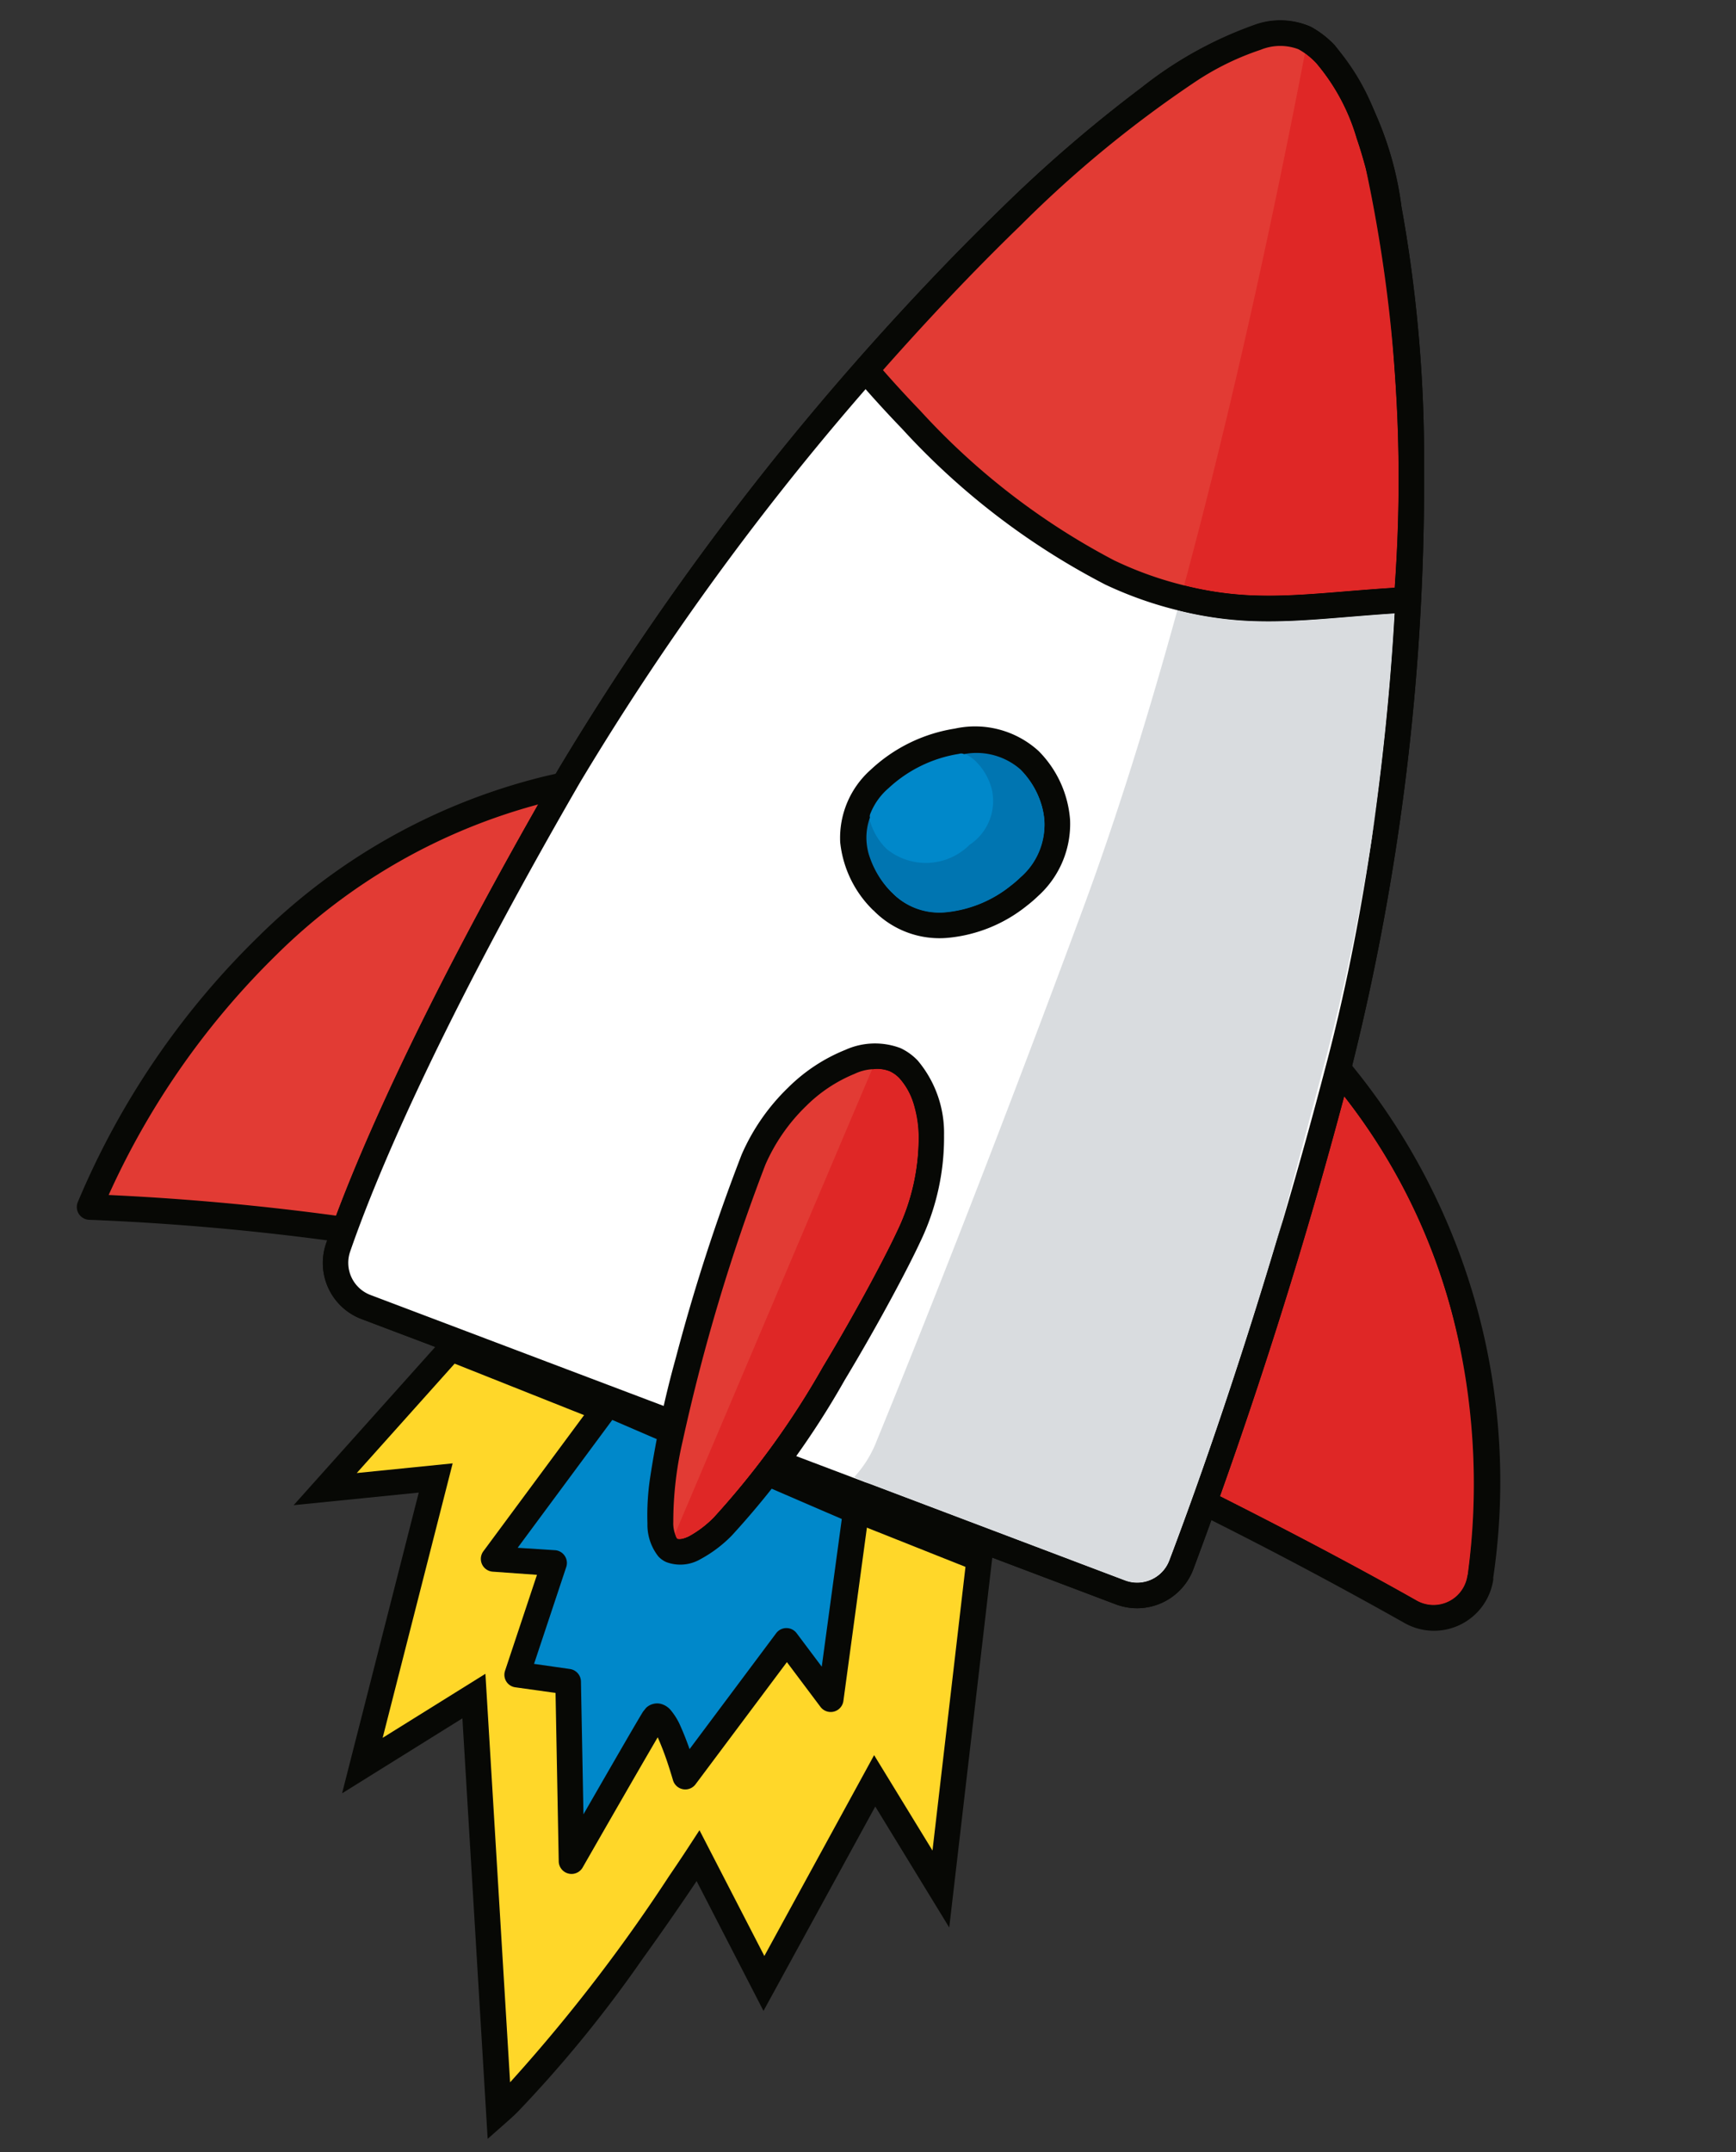 <svg xmlns="http://www.w3.org/2000/svg" width="55.041" height="68.21" viewBox="0 0 55.041 68.21">
  <rect x="0" y="0" width="55.041" height="68.21" fill="#333333" stroke="none"/>
  <g id="Rocket" transform="translate(17533.916 -26055.799) rotate(-105)">
    <path id="Path_3164" data-name="Path 3164" d="M88.463,124.567a1.5,1.5,0,0,1-.49-2.435,144.552,144.552,0,0,0,13.511-15.955c4.085-6.036,8.814-17.738,9.715-21.17,0,0,17.176,12.272,4.209,30.356-10.2,14.221-22.257,11.161-26.944,9.2" transform="translate(-20778.74 -23772.365)" fill="#e23b34"/>
    <path id="Path_3165" data-name="Path 3165" d="M88.435,124.54l.156-.375a1.087,1.087,0,0,1-.357-1.774,144.885,144.885,0,0,0,13.557-16.013,79.681,79.681,0,0,0,6.087-11.625,82.175,82.175,0,0,0,3.684-9.67l-.393-.1-.236.33s.053.038.16.12a25.1,25.1,0,0,1,6.264,7.342,18.673,18.673,0,0,1,2.451,9.617c-.1,3.746-1.393,8.012-4.761,12.71a27.481,27.481,0,0,1-8.878,8.285,20.033,20.033,0,0,1-17.58.781l-.156.375-.156.374a20.846,20.846,0,0,0,18.286-.821,28.3,28.3,0,0,0,9.145-8.522c3.448-4.806,4.808-9.243,4.912-13.162a19.48,19.48,0,0,0-2.553-10.032,25.543,25.543,0,0,0-6.663-7.728.406.406,0,0,0-.629.227,81.732,81.732,0,0,1-3.642,9.548,78.942,78.942,0,0,1-6.016,11.5,144.324,144.324,0,0,1-13.464,15.9,1.9,1.9,0,0,0,.623,3.1Z" transform="translate(-20778.713 -23772.338)" fill="#070805"/>
    <path id="Path_3166" data-name="Path 3166" d="M93.086,119.47c-1.847,2.072-3.565,3.907-4.8,5.158a1.088,1.088,0,0,0,.357,1.775l-.157.375.157-.375a21.567,21.567,0,0,0,8.191,1.67,19.009,19.009,0,0,0,7.485-1.523c-4.961-2.877-8.773-5.382-11.237-7.081" transform="translate(-20778.77 -23774.576)" fill="#df2726"/>
    <path id="Path_3167" data-name="Path 3167" d="M88,124.3l-.024.024a1.5,1.5,0,0,0,.357,2.372,1.5,1.5,0,0,1-.357-2.372L88,124.3m.026-.027L88,124.3l.022-.022m.025-.025-.023.023.023-.023m.024-.024-.015.015.015-.015m.025-.027-.014.015.014-.015m.026-.025-.019.018.019-.018m.027-.028-.008.008.008-.008m.027-.028-.015.015.015-.015m.058-.059-.051.051.051-.051m4.485-4.838c-1.7,1.907-3.288,3.61-4.482,4.835,1.194-1.224,2.782-2.927,4.483-4.835h0" transform="translate(-20778.742 -23774.561)" fill="#070805"/>
    <path id="Path_3168" data-name="Path 3168" d="M88.618,126.388l-.156.375a21.929,21.929,0,0,0,8.327,1.695,19.449,19.449,0,0,0,7.93-1.677l-.424-.245a19.011,19.011,0,0,1-7.486,1.523,21.575,21.575,0,0,1-8.191-1.67m4.1-7.167c-1.7,1.907-3.289,3.61-4.483,4.834l0,0-.051.051-.007.007-.015.016-.012.012-.009.009-.019.019-.018.019-.007.007-.014.015-.012.011-.015.016-.009.008-.023.024v0L88,124.3,88,124.3l-.024.024a1.5,1.5,0,0,0,.357,2.371,1.447,1.447,0,0,0,.133.064l.156-.375a1.087,1.087,0,0,1-.357-1.774c1.232-1.252,2.95-3.087,4.8-5.159l-.337-.233" transform="translate(-20778.742 -23774.561)" fill="#070805"/>
    <path id="Path_3169" data-name="Path 3169" d="M93.709,119.143l-.272.306c2.463,1.7,6.276,4.2,11.237,7.081.153-.066.308-.133.461-.2-5.049-2.917-8.926-5.461-11.426-7.184" transform="translate(-20779.119 -23774.555)" fill="#df2726"/>
    <path id="Path_3170" data-name="Path 3170" d="M93.348,118.894l-.272.306h0l.272-.306Z" transform="translate(-20779.098 -23774.539)" fill="#070805"/>
    <path id="Path_3171" data-name="Path 3171" d="M105.111,126.312q-.23.105-.46.2l.424.245c.152-.066.3-.136.455-.208l-.034-.019-.385-.222M93.349,118.9l-.272.306.337.233.272-.306-.337-.233" transform="translate(-20779.098 -23774.539)" fill="#070805"/>
    <path id="Path_3172" data-name="Path 3172" d="M92.627,109.63l-9.8-3.887,3.856-1.139-5.294-5.053,4.449-.969s-4.786-5.335-6.211-8.206l12.935,2.648-1.213-3.988,8.2,4.606.566-3.477,3.274,5.009Z" transform="translate(-20778.232 -23772.623)" fill="#ffd729"/>
    <path id="Path_3173" data-name="Path 3173" d="M92.576,109.572l.15-.377-8.706-3.453,3.4-1.005-5.248-5.009,4.383-.955-.466-.519s-.27-.3-.7-.8a52.732,52.732,0,0,1-5.249-6.941c-.071-.128-.137-.253-.2-.372l-.363.181-.082.4L93.1,93.5l-1.117-3.672,7.828,4.395.491-3.016,2.546,3.895-10.6,14.227.326.242.15-.377-.15.377.326.242,10.936-14.682-4-6.121-.641,3.935L90.617,88.13l1.308,4.3L78.844,89.754l.37.745c.065.131.136.267.212.4a39.743,39.743,0,0,0,3.654,5.071c1.3,1.595,2.4,2.818,2.405,2.822l.3-.271-.087-.4-5.2,1.13,5.34,5.1-4.311,1.273,11.182,4.436.186-.25Z" transform="translate(-20778.184 -23772.564)" fill="#070805"/>
    <path id="Path_3174" data-name="Path 3174" d="M95.581,106.616l-5.558-2.327,2.148-.863L88.846,99.2s2.44-.041,2.036-.474-3.688-3.692-3.688-3.692L92.712,96.4l.644-1.5,3.105,2.049.63-1.824,3.8,4.778Z" transform="translate(-20778.719 -23773)" fill="#0088ca"/>
    <path id="Path_3175" data-name="Path 3175" d="M95.553,106.588l.157-.374-4.645-1.946,1.23-.494a.405.405,0,0,0,.168-.628l-3.325-4.222-.319.252.007.406s.4-.007.858-.043c.229-.019.473-.045.7-.082a2.051,2.051,0,0,0,.615-.183.62.62,0,0,0,.251-.243.509.509,0,0,0-.006-.484l-.089-.121c-.216-.231-1.131-1.146-2.005-2.019s-1.693-1.684-1.694-1.684l-.285.288-.1.394,5.518,1.367a.407.407,0,0,0,.471-.235l.452-1.057,2.7,1.78a.4.4,0,0,0,.354.046.4.4,0,0,0,.254-.252L97.2,95.93l3.138,3.947-5.108,6.459.318.252.157-.374-.157.374.319.252,5.307-6.712a.405.405,0,0,0,0-.5l-3.8-4.778a.406.406,0,0,0-.7.12l-.46,1.33-2.668-1.76a.4.4,0,0,0-.6.18L92.446,95.9l-5.183-1.284a.406.406,0,0,0-.384.682s.821.815,1.692,1.684,1.8,1.8,1.986,2l.145-.136-.173.1.028.039.145-.135-.173.1.27-.15-.27-.144v.294l.27-.15-.27-.144.225.12-.168-.192-.056.072.225.12-.168-.192.056.064-.041-.075-.015.011.056.064-.041-.075a1.55,1.55,0,0,1-.357.093,9.27,9.27,0,0,1-.932.095c-.288.016-.5.019-.5.02a.406.406,0,0,0-.313.657l2.99,3.8-1.645.661a.406.406,0,0,0-.006.751l5.558,2.328a.406.406,0,0,0,.476-.124Z" transform="translate(-20778.691 -23772.973)" fill="#070805"/>
    <path id="Path_3176" data-name="Path 3176" d="M137.218,132.291c2.514-2.7-7.078-19.085-16.538-28.572-6.57-6.588-10.661-9.679-12.548-10.952a1.5,1.5,0,0,0-2.053.371L91.154,113.891a1.5,1.5,0,0,0,.337,2.094,161.409,161.409,0,0,0,13.864,8.856c11.307,6.5,28.613,10.936,31.863,7.45" transform="translate(-20778.955 -23772.846)" fill="#fff"/>
    <path id="Path_3177" data-name="Path 3177" d="M137.19,132.264l.3.277A2.411,2.411,0,0,0,138,130.8a12.555,12.555,0,0,0-1-3.971,44.885,44.885,0,0,0-2.545-5.281,88.267,88.267,0,0,0-13.52-18.142c-6.585-6.6-10.695-9.711-12.608-11a1.9,1.9,0,0,0-2.61.47L90.8,113.626a1.907,1.907,0,0,0,.429,2.661,161.686,161.686,0,0,0,13.9,8.878,76.683,76.683,0,0,0,18.026,7.254,44.986,44.986,0,0,0,8.087,1.424,10.553,10.553,0,0,0,5.486-.719,3.026,3.026,0,0,0,.764-.584l-.3-.277-.3-.277a2.272,2.272,0,0,1-.564.428,9.882,9.882,0,0,1-5.039.618c-6.8-.437-17.814-4-25.761-8.57A161.054,161.054,0,0,1,91.7,115.629a1.08,1.08,0,0,1-.315-.355,1.1,1.1,0,0,1,.07-1.174l14.926-20.753a1.09,1.09,0,0,1,1.5-.271c1.859,1.255,5.932,4.329,12.488,10.9a87.523,87.523,0,0,1,13.384,17.962,37.01,37.01,0,0,1,3,6.619,8.7,8.7,0,0,1,.437,2.256,1.648,1.648,0,0,1-.3,1.17Z" transform="translate(-20778.928 -23772.818)" fill="#070805"/>
    <path id="Path_3178" data-name="Path 3178" d="M137.218,132.291c2.514-2.7-7.078-19.085-16.538-28.572-6.57-6.588-10.661-9.679-12.548-10.952a1.5,1.5,0,0,0-2.053.371L91.154,113.891a1.5,1.5,0,0,0,.337,2.094,161.409,161.409,0,0,0,13.864,8.856c11.307,6.5,28.613,10.936,31.863,7.45" transform="translate(-20778.955 -23772.846)" fill="#fff"/>
    <path id="Path_3179" data-name="Path 3179" d="M137.19,132.264l.3.277A2.411,2.411,0,0,0,138,130.8a12.555,12.555,0,0,0-1-3.971,44.885,44.885,0,0,0-2.545-5.281,88.267,88.267,0,0,0-13.52-18.142c-6.585-6.6-10.695-9.711-12.608-11a1.9,1.9,0,0,0-2.61.47L90.8,113.626a1.907,1.907,0,0,0,.429,2.661,161.686,161.686,0,0,0,13.9,8.878,76.683,76.683,0,0,0,18.026,7.254,44.986,44.986,0,0,0,8.087,1.424,10.553,10.553,0,0,0,5.486-.719,3.026,3.026,0,0,0,.764-.584l-.3-.277-.3-.277a2.272,2.272,0,0,1-.564.428,9.882,9.882,0,0,1-5.039.618c-6.8-.437-17.814-4-25.761-8.57A161.054,161.054,0,0,1,91.7,115.629a1.08,1.08,0,0,1-.315-.355,1.1,1.1,0,0,1,.07-1.174l14.926-20.753a1.09,1.09,0,0,1,1.5-.271c1.859,1.255,5.932,4.329,12.488,10.9a87.523,87.523,0,0,1,13.384,17.962,37.01,37.01,0,0,1,3,6.619,8.7,8.7,0,0,1,.437,2.256,1.648,1.648,0,0,1-.3,1.17Z" transform="translate(-20778.928 -23772.818)" fill="#070805"/>
    <path id="Path_3180" data-name="Path 3180" d="M124.4,123.561c-2.587,3.211-2.5,5.212-3.268,8.871,8.247,2.683,15.983,3.68,18.041,1.472,1.574-1.687-1.631-8.78-6.569-16.152-.737.346-5.765,2.781-8.2,5.81" transform="translate(-20780.896 -23774.467)" fill="#e23b34"/>
    <path id="Path_3181" data-name="Path 3181" d="M124.373,123.533l-.316-.255a12.163,12.163,0,0,0-2.39,4.408c-.41,1.4-.579,2.823-.959,4.634a.407.407,0,0,0,.272.47,58.633,58.633,0,0,0,10.564,2.493,22.552,22.552,0,0,0,4.158.178,7.237,7.237,0,0,0,2.983-.728,3.027,3.027,0,0,0,.759-.58,2.394,2.394,0,0,0,.511-1.731,12.452,12.452,0,0,0-.991-3.943,44.543,44.543,0,0,0-2.526-5.243c-1.015-1.831-2.209-3.775-3.523-5.739a.4.4,0,0,0-.51-.141c-.25.118-.971.465-1.917.988a23.07,23.07,0,0,0-6.431,4.935l.316.255.316.255a22.368,22.368,0,0,1,6.192-4.733c.925-.512,1.631-.852,1.869-.964l-.173-.367-.338.226c1.3,1.947,2.485,3.872,3.488,5.68a36.749,36.749,0,0,1,2.981,6.57,8.634,8.634,0,0,1,.434,2.239,1.632,1.632,0,0,1-.293,1.159,2.227,2.227,0,0,1-.559.424,6.48,6.48,0,0,1-2.644.628c-3.408.23-8.8-.8-14.416-2.633l-.125.387.4.083c.386-1.848.558-3.259.943-4.572a11.334,11.334,0,0,1,2.243-4.127Z" transform="translate(-20780.869 -23774.438)" fill="#070805"/>
    <path id="Path_3182" data-name="Path 3182" d="M115.762,113.608a2.563,2.563,0,0,1,3.781.915c.865,1.562.736,3.973-.647,4.739a2.744,2.744,0,0,1-4.072-1.439c-.689-1.647-.446-3.449.938-4.215" transform="translate(-20780.467 -23774.17)" fill="#0088ca"/>
    <path id="Path_3183" data-name="Path 3183" d="M115.734,113.58l.2.356a2.716,2.716,0,0,1,1.811-.372,2.069,2.069,0,0,1,1.419,1.13,4.247,4.247,0,0,1,.471,2.427,2.194,2.194,0,0,1-.959,1.759,2.645,2.645,0,0,1-1.8.314,2.258,2.258,0,0,1-1.524-1.2,3.578,3.578,0,0,1-.171-.355,3.884,3.884,0,0,1-.284-2.2,2.1,2.1,0,0,1,1.043-1.5l-.2-.356-.2-.355a2.923,2.923,0,0,0-1.447,2.054,4.69,4.69,0,0,0,.332,2.673,4.464,4.464,0,0,0,.21.435,3.08,3.08,0,0,0,2.069,1.6,3.456,3.456,0,0,0,2.365-.4,2.99,2.99,0,0,0,1.373-2.383,5.046,5.046,0,0,0-.568-2.909,2.888,2.888,0,0,0-1.974-1.533,3.513,3.513,0,0,0-2.36.46Z" transform="translate(-20780.441 -23774.143)" fill="#070805"/>
    <path id="Path_3184" data-name="Path 3184" d="M117.411,113.583a2.979,2.979,0,0,0-1.424.408,2.1,2.1,0,0,0-1.043,1.5,3.884,3.884,0,0,0,.284,2.2,3.381,3.381,0,0,0,.171.355,2.195,2.195,0,0,0,1.99,1.247,2.785,2.785,0,0,0,1.338-.362,2.114,2.114,0,0,0,.941-1.606,1.162,1.162,0,0,1-.368.324,1.929,1.929,0,0,1-.927.249,1.665,1.665,0,0,1-1.556-1.139,1.964,1.964,0,0,1,.562-2.577,2.018,2.018,0,0,1,.971-.275c.051,0,.1,0,.151.007a1.851,1.851,0,0,0-.7-.3,2,2,0,0,0-.386-.037" transform="translate(-20780.496 -23774.197)" fill="#0075b1"/>
    <path id="Path_3185" data-name="Path 3185" d="M118.841,119.293l-.024.013.024-.013m.07-.038-.015.008.015-.008m.016-.009-.012.007.012-.007m.049-.029-.046.028.046-.028m.016-.01-.015.01.015-.01m.046-.03-.046.03.046-.03m.015-.01-.014.01.014-.01m.029-.021-.029.021.029-.021m.013-.009-.01.007.01-.007m.014-.01-.009.007.009-.007m.014-.011-.009.007.009-.007m.015-.011,0,0,0,0m.011-.008h0m-4.7-3.032a4.6,4.6,0,0,0,.372,1.761,2.706,2.706,0,0,0,2.536,1.852,3.166,3.166,0,0,0,1.414-.349,3.166,3.166,0,0,1-1.413.349,2.706,2.706,0,0,1-2.537-1.852,4.6,4.6,0,0,1-.372-1.761m5.048-1.613.006.01-.006-.01m-3.652-.888-.024.013.024-.013m1.521-.412a3.336,3.336,0,0,0-1.5.4,3.336,3.336,0,0,1,1.5-.4m.012,0h0" transform="translate(-20780.469 -23774.17)" fill="#070805"/>
    <path id="Path_3186" data-name="Path 3186" d="M117.382,113.149h-.012a3.336,3.336,0,0,0-1.5.4l-.016.007-.024.013-.063.035c-.06.033-.117.067-.172.1a2.71,2.71,0,0,0-1.137,2.35,4.6,4.6,0,0,0,.372,1.761,2.706,2.706,0,0,0,2.537,1.852,3.166,3.166,0,0,0,1.413-.349l.041-.021.024-.013.055-.03.015-.008,0,0,.012-.007h0l.046-.028h0l.015-.01.046-.03h0l.014-.01.029-.021,0,0,.01-.007,0,0,.009-.007,0,0,.009-.007.011-.008,0,0,.009-.007h0a3.5,3.5,0,0,0,.8-3.467,2.276,2.276,0,0,1-.312,1.674,2.117,2.117,0,0,1-.94,1.606,2.791,2.791,0,0,1-1.339.362,2.2,2.2,0,0,1-1.99-1.247,3.574,3.574,0,0,1-.171-.355,3.892,3.892,0,0,1-.285-2.2,2.107,2.107,0,0,1,1.043-1.5,2.982,2.982,0,0,1,1.424-.408,2.013,2.013,0,0,1,.387.037,1.864,1.864,0,0,1,.7.3,1.474,1.474,0,0,1,1.12.744l-.049-.11c-.012-.022-.024-.043-.037-.065l-.006-.01a2.392,2.392,0,0,0-2.1-1.3Z" transform="translate(-20780.469 -23774.17)" fill="#070805"/>
    <path id="Path_3187" data-name="Path 3187" d="M96.473,101.04c.969-1.232,9.711,4.463,11.29,5.713,1.964,1.556,2.705,4.19,1.893,5.16s-3.23.871-5.536-1.052c-1.547-1.29-8.88-8.251-7.647-9.822" transform="translate(-20779.307 -23773.383)" fill="#e23b34"/>
    <path id="Path_3188" data-name="Path 3188" d="M96.446,101.012l.319.251-.036-.028.029.035.007-.007-.036-.028.029.035h0v0h0v0a1.019,1.019,0,0,1,.541.019,11.346,11.346,0,0,1,2.4.951,60.792,60.792,0,0,1,7.782,4.8,5.858,5.858,0,0,1,1.465,1.734,4.69,4.69,0,0,1,.585,1.743,1.508,1.508,0,0,1-.216,1.1,1.009,1.009,0,0,1-.293.236,2.781,2.781,0,0,1-1.919.111,6.809,6.809,0,0,1-2.752-1.451c-.578-.482-2.043-1.829-3.53-3.373a26.224,26.224,0,0,1-3.71-4.568,3.4,3.4,0,0,1-.379-.923c-.046-.241-.007-.348.031-.395l-.319-.251-.32-.251a1.267,1.267,0,0,0-.189,1.053,4.15,4.15,0,0,0,.466,1.16,26.77,26.77,0,0,0,3.835,4.737c1.511,1.568,2.976,2.917,3.595,3.433a7.618,7.618,0,0,0,3.088,1.619,3.56,3.56,0,0,0,2.5-.193,1.815,1.815,0,0,0,.522-.425,2.282,2.282,0,0,0,.4-1.705,5.462,5.462,0,0,0-.683-2.056,6.634,6.634,0,0,0-1.67-1.977,60.539,60.539,0,0,0-5.684-3.684,32.162,32.162,0,0,0-3.464-1.773,7.976,7.976,0,0,0-1.377-.456,1.617,1.617,0,0,0-1.1.066.785.785,0,0,0-.239.2Z" transform="translate(-20779.277 -23773.354)" fill="#070805"/>
    <path id="Path_3189" data-name="Path 3189" d="M96.973,101.3a.453.453,0,0,0-.155.021c-.037.05-.073.157-.028.391a3.385,3.385,0,0,0,.379.923,26.188,26.188,0,0,0,3.71,4.568c1.488,1.544,2.952,2.891,3.53,3.373a6.8,6.8,0,0,0,2.752,1.451,3.9,3.9,0,0,0,.9.11,2.111,2.111,0,0,0,1.023-.222,1.023,1.023,0,0,0,.293-.235,1.044,1.044,0,0,0,.209-.529Z" transform="translate(-20779.334 -23773.412)" fill="#df2726"/>
    <path id="Path_3190" data-name="Path 3190" d="M96.473,101.052h0c-.442.562.216,1.817,1.314,3.256-1.1-1.438-1.756-2.693-1.314-3.256" transform="translate(-20779.307 -23773.395)" fill="#070805"/>
    <path id="Path_3191" data-name="Path 3191" d="M97.887,104.531h0c.037.049.075.1.113.147-.038-.049-.076-.1-.113-.147" transform="translate(-20779.406 -23773.617)" fill="#070805"/>
    <path id="Path_3192" data-name="Path 3192" d="M108.541,113.2h0Zm1.622-.572a2.1,2.1,0,0,1-1.592.572,2.1,2.1,0,0,0,1.592-.572m.017-.019-.009.01.009-.01m-5.379-.945.031.025-.031-.025m-.147-.12c.02.017.041.034.06.051-.019-.017-.04-.034-.06-.051" transform="translate(-20779.84 -23774.068)" fill="#070805"/>
    <path id="Path_3193" data-name="Path 3193" d="M96.573,100.991l-.1.057c-.442.562.217,1.817,1.314,3.255.037.05.076.1.114.148a53.606,53.606,0,0,0,6.219,6.418l.062.051.085.069.033.025a6.3,6.3,0,0,0,3.708,1.51h.03a2.1,2.1,0,0,0,1.593-.572l.007-.008.009-.011.01-.011a1.372,1.372,0,0,0,.245-.517l-.348-.272a1.048,1.048,0,0,1-.209.528,1.034,1.034,0,0,1-.293.236,2.121,2.121,0,0,1-1.023.222,3.955,3.955,0,0,1-.9-.11,6.806,6.806,0,0,1-2.751-1.451c-.579-.483-2.043-1.83-3.531-3.374a26.168,26.168,0,0,1-3.709-4.567,3.366,3.366,0,0,1-.38-.924c-.045-.234-.009-.342.028-.39a.448.448,0,0,1,.155-.022Z" transform="translate(-20779.307 -23773.391)" fill="#070805"/>
    <path id="Path_3194" data-name="Path 3194" d="M96.893,107.66l-.248.3L91.511,115.1a1.094,1.094,0,0,0,.245,1.529c1.627,1.178,4.882,3.448,9.514,6.276,1.489.861,3.086,1.78,4.762,2.743a67.339,67.339,0,0,0,6.161,3.1c2.2.953,4.472,1.813,6.71,2.551.326-1.623.5-2.936.878-4.234a11.1,11.1,0,0,1,1-2.395c-2.909-1.706-5.783-3.512-8.366-5.341-7.166-5.074-12.31-8.94-14.588-10.675a3.606,3.606,0,0,1-.938-1" transform="translate(-20778.982 -23773.818)" fill="#d9dcdf"/>
    <path id="Path_3195" data-name="Path 3195" d="M92.62,113.161l-1.635,1.989a1.5,1.5,0,0,0,.335,2.1c.337.243.762.53,1.268.856-.428-.3-.8-.565-1.109-.791a1.5,1.5,0,0,1-.337-2.1Z" transform="translate(-20778.943 -23774.17)" fill="#070805"/>
    <path id="Path_3196" data-name="Path 3196" d="M112.165,128.771c2.169.963,4.438,1.855,6.695,2.629,0-.026.01-.052.015-.079-2.238-.737-4.509-1.6-6.71-2.55M96.617,107.982l-3.986,4.847-1.478,2.054a1.5,1.5,0,0,0,.336,2.1q.467.338,1.11.792c1.9,1.225,4.935,3.011,8.642,5.155-4.631-2.828-7.886-5.1-9.514-6.276a1.094,1.094,0,0,1-.245-1.529l5.134-7.139" transform="translate(-20778.957 -23773.84)" fill="#070805"/>
    <path id="Path_3197" data-name="Path 3197" d="M123.434,126.275a10.329,10.329,0,0,0-.926,2.213c-.361,1.228-.534,2.54-.871,4.215a46.956,46.956,0,0,0,13.073,2.553c.349,0,.683-.01,1-.032a6.49,6.49,0,0,0,2.644-.627,2.561,2.561,0,0,0,.38-.256c-3.865-1.879-9.607-4.767-15.3-8.066" transform="translate(-20780.93 -23775.012)" fill="#df2726"/>
    <path id="Path_3198" data-name="Path 3198" d="M122.678,125.838a11.172,11.172,0,0,0-1.005,2.395c-.379,1.3-.552,2.611-.877,4.234l.388.127c.534-2.659.658-4.441,1.845-6.551l-.351-.2" transform="translate(-20780.877 -23774.984)" fill="#070805"/>
    <path id="Path_3199" data-name="Path 3199" d="M140.316,135.1c-.044.043-.091.084-.139.124.059-.035.116-.071.172-.109l-.033-.016" transform="translate(-20782.119 -23775.578)" fill="#070805"/>
    <path id="Path_3200" data-name="Path 3200" d="M120.795,132.921c-.006.026-.01.052-.016.078.129.045.259.089.388.132.006-.027.011-.055.016-.082l-.388-.127" transform="translate(-20780.875 -23775.439)" fill="#070805"/>
    <path id="Path_3201" data-name="Path 3201" d="M123.054,126.057c-1.187,2.109-1.309,3.892-1.844,6.551l-.017.082c5.033,1.7,9.976,2.8,13.584,2.8a8.383,8.383,0,0,0,4.181-.844c.049-.04.1-.081.139-.124l-.395-.191a2.559,2.559,0,0,1-.38.256,6.486,6.486,0,0,1-2.644.627c-.316.022-.65.032-1,.032a46.955,46.955,0,0,1-13.074-2.553c.337-1.675.511-2.987.871-4.215a10.377,10.377,0,0,1,.926-2.213l-.351-.2" transform="translate(-20780.9 -23775)" fill="#070805"/>
  </g>
</svg>

